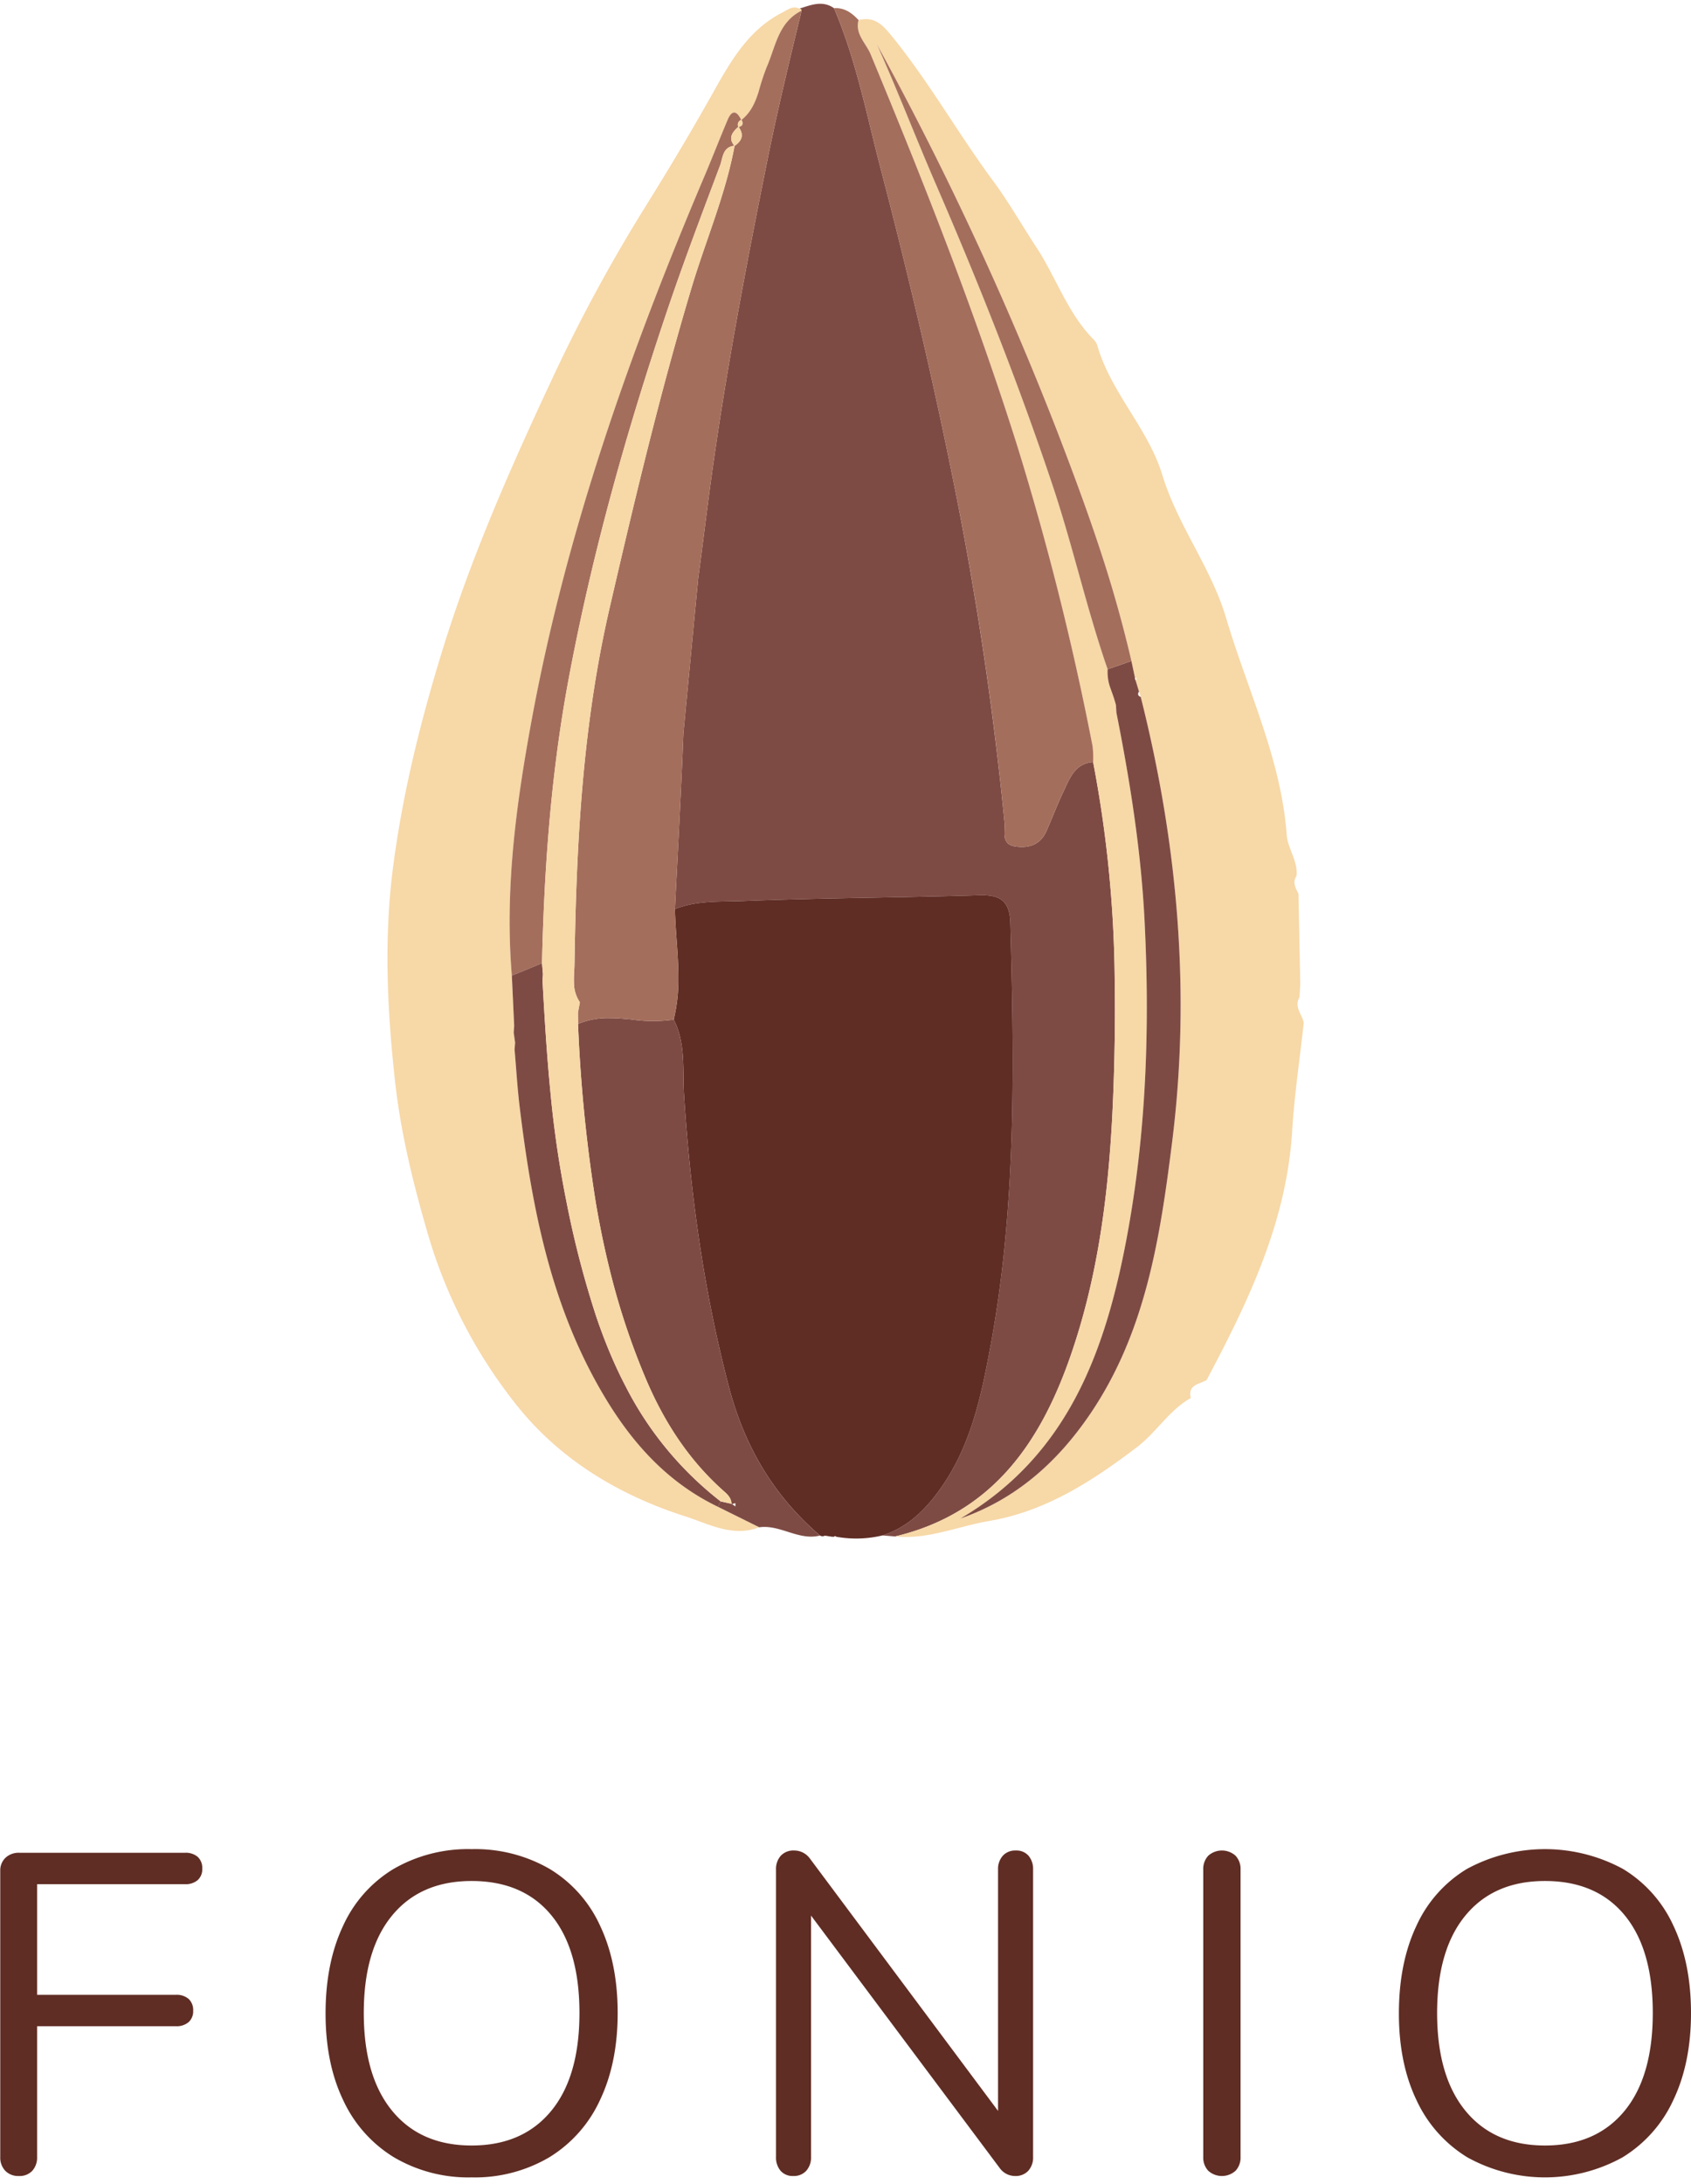 <svg id="Layer_1" data-name="Layer 1" xmlns="http://www.w3.org/2000/svg" viewBox="7.483 14.087 407.792 526.389"><defs><style>.cls-1{fill:#5f2d24;}.cls-2{fill:none;}.cls-3{fill:#7e4b44;}.cls-4{fill:#f7d8a7;}.cls-5{fill:#a46e5c;}</style></defs><path class="cls-1" d="M8.75,537.275a4.63,4.63,0,0,1-1.207-3.346V465.023a4.201,4.201,0,0,1,1.262-3.183,4.639,4.639,0,0,1,3.347-1.207H52.09a4.437,4.437,0,0,1,3.072.987A3.646,3.646,0,0,1,56.26,464.474a3.503,3.503,0,0,1-1.097,2.743,4.432,4.432,0,0,1-3.072.988H16.43v26.662h33.466a4.427,4.427,0,0,1,3.072.988,3.644,3.644,0,0,1,1.097,2.853,3.504,3.504,0,0,1-1.097,2.743,4.437,4.437,0,0,1-3.072.987h-33.466v31.491a4.767,4.767,0,0,1-1.152,3.346,4.169,4.169,0,0,1-3.237,1.263A4.344,4.344,0,0,1,8.75,537.275Z"/><path class="cls-1" d="M102.508,534.04a31.684,31.684,0,0,1-12.234-13.716q-4.279-8.888-4.279-20.957,0-12.179,4.224-21.122a30.946,30.946,0,0,1,12.18-13.716,35.888,35.888,0,0,1,18.817-4.772,35.892,35.892,0,0,1,18.818,4.772,30.966,30.966,0,0,1,12.179,13.716q4.223,8.945,4.224,21.012,0,12.073-4.279,21.013a31.633,31.633,0,0,1-12.234,13.771,35.346,35.346,0,0,1-18.708,4.828A35.339,35.339,0,0,1,102.508,534.04Zm37.855-11.137q6.856-8.285,6.857-23.647,0-15.359-6.803-23.59-6.805-8.229-19.202-8.229-12.29,0-19.147,8.284-6.859,8.285-6.858,23.535,0,15.253,6.858,23.591,6.856,8.341,19.147,8.34Q133.504,531.187,140.363,522.903Z"/><path class="cls-1" d="M255.518,461.347a4.928,4.928,0,0,1,1.098,3.347v69.236a4.763,4.763,0,0,1-1.153,3.346,4.167,4.167,0,0,1-3.237,1.263,4.57,4.57,0,0,1-3.621-1.867l-45.535-60.897v58.154a4.765,4.765,0,0,1-1.152,3.346,4.029,4.029,0,0,1-3.127,1.263,3.858,3.858,0,0,1-3.072-1.263,4.913,4.913,0,0,1-1.097-3.346V464.694a4.775,4.775,0,0,1,1.152-3.347,4.164,4.164,0,0,1,3.237-1.261,4.676,4.676,0,0,1,3.73,1.865l45.425,60.897v-58.153a4.773,4.773,0,0,1,1.153-3.347,4.028,4.028,0,0,1,3.127-1.261A3.858,3.858,0,0,1,255.518,461.347Z"/><path class="cls-1" d="M298.859,537.275a4.63,4.63,0,0,1-1.207-3.346V464.694a4.639,4.639,0,0,1,1.207-3.347,4.927,4.927,0,0,1,6.584,0,4.647,4.647,0,0,1,1.207,3.347v69.236a4.638,4.638,0,0,1-1.207,3.346,4.922,4.922,0,0,1-6.584,0Z"/><path class="cls-1" d="M361.346,534.04a31.682,31.682,0,0,1-12.234-13.716q-4.279-8.888-4.279-20.957,0-12.179,4.224-21.122a30.954,30.954,0,0,1,12.179-13.716,39.485,39.485,0,0,1,37.636,0,30.966,30.966,0,0,1,12.179,13.716q4.222,8.945,4.224,21.012,0,12.073-4.279,21.013a31.638,31.638,0,0,1-12.233,13.771,38.662,38.662,0,0,1-37.416,0Zm37.854-11.137q6.857-8.285,6.859-23.647,0-15.359-6.803-23.59-6.804-8.229-19.201-8.229-12.291,0-19.147,8.284-6.858,8.285-6.858,23.535,0,15.253,6.858,23.591,6.857,8.341,19.147,8.34Q392.34,531.187,399.2,522.903Z"/><path class="cls-2" d="M282.58,182.066q-.212-.653-.425-1.306C281.784,181.362,281.895,181.807,282.58,182.066Z"/><path class="cls-2" d="M281.346,178.099l.088.289-.088-.289.25-.499s-.421-.263-.43-.269c.003.012.028.396.028.396Z"/><path class="cls-2" d="M280.328,173.396l.008.036-.008-.036q-2.867.998-5.735,1.997Q277.462,174.395,280.328,173.396Z"/><path class="cls-2" d="M154.812,353.215c6.443,10.091,14.536,18.613,25.815,24.04q4.984,2.465,9.968,4.931-4.984-2.466-9.965-4.933C169.349,371.827,161.256,363.305,154.812,353.215Z"/><path class="cls-2" d="M147.038,257.173l-.079.419q.184-.969.368-1.939a8.305,8.305,0,0,1-1.425-4.502,8.306,8.306,0,0,0,1.425,4.502Q147.182,256.414,147.038,257.173Z"/><path class="cls-2" d="M131.68,265.225l.021.153-.017.222.017-.222Z"/><path class="cls-2" d="M200.782,16.662l-0-0c-1.602,6.643-3.213,13.28-4.744,19.938C197.569,29.942,199.18,23.305,200.782,16.662Z"/><path class="cls-2" d="M146.94,257.691l.019-.098.079-.419Z"/><path class="cls-2" d="M274.593,175.393c-3.319-9.571-5.891-19.361-8.65-29.102,2.76,9.741,5.331,19.531,8.649,29.102a11.413,11.413,0,0,0,.768,4.797A11.407,11.407,0,0,1,274.593,175.393Z"/><path class="cls-2" d="M184.822,376.359q-.388.126-.775.252.394.273.788.545Q184.829,376.758,184.822,376.359Z"/><path class="cls-2" d="M146.882,260.87A366.091,366.091,0,0,0,151.158,303.91a366.046,366.046,0,0,1-4.275-43.04,18.451,18.451,0,0,1,7.496-1.405A18.454,18.454,0,0,0,146.882,260.87Z"/><path class="cls-3" d="M172.284,190.874c-.541,14.112-1.341,28.215-2.041,42.321a23.143,23.143,0,0,1,5.316-1.395c.6-.089,1.202-.159,1.806-.216.69-.065,1.382-.112,2.074-.147,2.423-.122,4.855-.099,7.244-.194,18.95-.752,37.928-.801,56.886-1.387,5.11-.158,7.418,1.314,7.566,6.771.919,34.038,1.476,68.079-4.763,101.73-2.209,11.914-4.662,23.952-11.949,34.296-3.242,4.602-6.886,8.414-11.899,10.64a22.845,22.845,0,0,1-2.235.855q1.527.124,3.053.248c23.878-5.687,35.468-23.237,42.717-44.703,7.416-21.96,9.452-44.79,10.087-67.792q.193-6.995.21-13.979.004-3.782-.056-7.561a290.778,290.778,0,0,0-5.204-52.596,6.12,6.12,0,0,0-3.842,1.571,7.173,7.173,0,0,0-.739.795c-.041.051-.085.098-.125.149a10.296,10.296,0,0,0-.636.937c-.055.09-.109.18-.162.271q-.294.508-.558,1.043c-.398.801-.76,1.634-1.142,2.438-1.474,3.1-2.681,6.325-4.077,9.464-1.447,3.255-4.204,4.134-7.445,3.67-3.597-.515-2.424-3.614-2.628-5.678q-3.861-39.243-11.459-77.93c-5.282-26.755-11.514-53.357-18.417-79.742-3.391-12.961-5.928-26.264-11.262-38.695-2.812-1.972-5.583-.744-8.358.109a.501.501,0,0,1,.535.464l.001.029-0.0 0.0 0.0 0c-1.602,6.643-3.213,13.28-4.745,19.937q-.766,3.329-1.502,6.666-.98,4.45-1.887,8.92c-5.258,26.01-10.213,52.06-13.8,78.357-1.042,7.638-1.947,15.295-2.994,22.932"/><path class="cls-1" d="M222.524,383.294c5.013-2.226,8.657-6.038,11.899-10.64,7.287-10.344,9.741-22.382,11.949-34.296,6.238-33.651,5.682-67.693,4.763-101.73-.147-5.458-2.455-6.929-7.566-6.771-18.959.586-37.936.635-56.886,1.387-2.389.095-4.82.071-7.244.194-.692.035-1.384.082-2.074.147-.604.057-1.206.128-1.806.216a23.141,23.141,0,0,0-5.316,1.395c.087,3.733.443,7.469.662,11.204.073,1.245.13,2.49.158,3.734q.019.859.017,1.717a41.134,41.134,0,0,1-1.123,9.976c2.966,5.807,2.1,12.175,2.495,18.31,1.527,23.707,4.742,47.063,10.795,70.138,3.8,14.489,10.796,26.29,21.975,35.9a1.178,1.178,0,0,0,1.184.026l1.715.263.471.014a.333.333,0,0,1,.55-.012,27.17,27.17,0,0,0,11.146-.317l0-0h-0A22.838,22.838,0,0,0,222.524,383.294Z"/><path class="cls-2" d="M179.439,231.436c-.692.035-1.384.082-2.074.147"/><path class="cls-1" d="M175.559,231.799a23.143,23.143,0,0,0-5.316,1.395v0A23.141,23.141,0,0,1,175.559,231.799Z"/><path class="cls-2" d="M177.365,231.583c-.604.057-1.206.128-1.806.216"/><path class="cls-1" d="M220.288,384.149h0a22.845,22.845,0,0,0,2.235-.855A22.838,22.838,0,0,1,220.288,384.149Z"/><path class="cls-4" d="M320.609,229.474c-.679-1.357-1.507-2.697-.481-4.247.423-3.605-2.104-6.569-2.35-9.916-1.355-18.42-9.471-34.9-14.6-52.236-3.604-12.183-11.685-22.327-15.362-34.423-3.46-11.383-12.477-19.932-15.736-31.391a4.116,4.116,0,0,0-1.082-1.572c-6.149-6.334-8.86-14.822-13.621-22.054-3.431-5.212-6.671-10.913-10.289-15.794-8.421-11.364-15.38-23.725-24.287-34.744-2.398-2.967-4.311-5.129-8.278-4.174-.895,3.389,1.801,5.563,2.909,8.229,12.936,31.12,25.317,62.45,35.435,94.617a687.041,687.041,0,0,1,18.094,72.155,23.258,23.258,0,0,1,.133,3.839l.002-0a290.907,290.907,0,0,1,5.203,52.598q.061,3.778.056,7.561-.008,6.983-.21,13.979c-.635,23.002-2.671,45.832-10.087,67.792-7.249,21.466-18.839,39.016-42.717,44.703,7.873.808,15.087-2.429,22.619-3.712,13.643-2.324,24.812-9.537,35.62-17.74,4.765-3.616,7.821-8.943,13.069-11.914-.776-3.244,2.061-3.303,3.81-4.321,10.022-18.884,19.272-37.992,20.621-59.91.539-8.762,1.853-17.477,2.814-26.213-.414-2.044-2.403-3.825-1.028-6.167q.09-1.587.181-3.174m-30.908,38.163c-2.861,22.735-6.308,45.614-19.678,65.353-7.881,11.635-17.86,20.588-31.345,25.306,25.695-15.117,34.83-39.902,40.008-67.259,4.814-25.428,5.665-51.027,4.38-76.751-.317-6.342-.888-12.654-1.651-18.943-1.273-10.481-3.081-20.897-5.143-31.27q-.055-.91-.109-1.82a31.838,31.838,0,0,0-1.014-3.176q-.115-.329-.227-.658a11.413,11.413,0,0,1-.768-4.797c-3.318-9.571-5.89-19.361-8.649-29.102-.92-3.247-1.861-6.489-2.857-9.715q-.854-2.765-1.769-5.514c-8.232-24.635-17.803-48.707-28.12-72.519-4.85-11.193-9.226-22.592-14.23-33.74a788.289,788.289,0,0,1,43.363,92.962c4.388,11.379,8.631,22.81,12.253,34.443q1.877,6.029,3.494,12.143.484,1.821.943,3.65.337,1.346.669,2.693.33,1.348.639,2.703h-0l.008.036q.414,1.949.83,3.894l0.0.005c.008.005.43.269.43.269l-.25.499.088.289q.36,1.186.721,2.372l-0.0.001q.212.653.425,1.306c8.912,35.332,12.11,71.182,7.56,107.342Z"/><path class="cls-4" d="M276.3,250.362a290.907,290.907,0,0,0-5.203-52.598l-.002 0v.001A290.779,290.779,0,0,1,276.3,250.362Z"/><path class="cls-4" d="M276.3,250.362q.061,3.778.056,7.561Q276.36,254.14,276.3,250.362Z"/><path class="cls-4" d="M154.812,353.215q-.644-1.009-1.267-2.039-1.424-2.353-2.746-4.802c-11.029-20.373-15.206-42.659-17.976-65.312-.142-1.163-.266-2.327-.378-3.494-.336-3.499-.565-7.01-.872-10.512q.055-.728.111-1.456l.017-.222-.021-.153q-.157-1.125-.316-2.25.056-.824.114-1.649-.281-6.052-.562-12.104c-1.731-20.647.992-40.976,4.702-61.183,8.365-45.563,23.689-88.942,41.73-131.447,1.916-4.514,3.69-9.089,5.599-13.606,1.056-2.499,2.215-2.228,3.282-.001.017-.008.027-.02.045-.029.007.012.011.023.018.036.242-.193.472-.391.688-.596.01-.01.019-.021.029-.031a10.202,10.202,0,0,0,1.178-1.353,11.898,11.898,0,0,0,.931-1.517,16.357,16.357,0,0,0,.724-1.617c.214-.552.406-1.115.585-1.683a57.794,57.794,0,0,1,1.946-5.939c2.17-4.926,2.776-10.812,8.408-13.594a.501.501,0,0,0-.507-.495l-.029.001 0-0c-1.635-.772-2.8.27-4.137.954-8.188,4.188-12.526,11.902-16.699,19.345-5.181,9.24-10.639,18.38-16.211,27.304a391.669,391.669,0,0,0-22.457,41.398c-10.027,21.428-19.647,43.126-26.652,65.912-5.266,17.126-9.527,34.329-11.828,52.078-2.23,17.202-1.392,34.433.483,51.487,1.361,12.377,4.348,24.608,7.882,36.716a120.279,120.279,0,0,0,21.234,41.124c10.496,13.306,24.801,21.919,40.885,27.069,5.658,1.812,11.428,5.092,17.85,2.631q-4.984-2.466-9.968-4.931C169.348,371.828,161.256,363.305,154.812,353.215Z"/><path class="cls-4" d="M200.782,16.662l0-0a.501.501,0,0,0-.507-.495l-.029.001-0.0 0a.501.501,0,0,1,.536.464Z"/><path class="cls-5" d="M238.282,134.496q7.626,38.626,11.459,77.93c.203,2.064-.969,5.163,2.628,5.678,3.241.464,5.998-.415,7.445-3.67,1.396-3.139,2.603-6.364,4.077-9.464.383-.804.745-1.637,1.142-2.438q.265-.534.558-1.043c.053-.092.107-.182.162-.271a10.294,10.294,0,0,1,.636-.937c.04-.052.084-.099.125-.149a7.173,7.173,0,0,1,.739-.795,6.126,6.126,0,0,1,3.842-1.573,23.258,23.258,0,0,0-.133-3.839A687.04,687.04,0,0,0,252.868,121.77c-10.118-32.166-22.499-63.496-35.435-94.617-1.108-2.666-3.804-4.841-2.909-8.229-1.604-1.719-3.4-3.041-5.92-2.865,5.334,12.431,7.871,25.734,11.262,38.695C226.768,81.139,233,107.742,238.282,134.496Z"/><path class="cls-2" d="M266.515,200.132c-.041.051-.085.098-.125.149"/><path class="cls-5" d="M271.095,197.766v-.002a6.126,6.126,0,0,0-3.842,1.573A6.12,6.12,0,0,1,271.095,197.766Z"/><path class="cls-2" d="M265.753,201.218c-.055.09-.109.18-.162.271"/><path class="cls-3" d="M183.246,348.273c-6.053-23.075-9.267-46.431-10.795-70.138-.395-6.135.471-12.503-2.495-18.31a35.546,35.546,0,0,1-10.117-.026c-1.462-.139-2.923-.271-4.381-.317q-.541-.017-1.081-.017a18.451,18.451,0,0,0-7.496,1.405,366.047,366.047,0,0,0,4.275,43.04q.514,3.034,1.106,6.053,1.054,5.367,2.383,10.682a173.209,173.209,0,0,0,8.755,26.166c4.276,9.966,10.04,18.904,18.141,26.226,1.073.97,2.291,1.856,2.354,3.492l.047.01.104.072q.388-.126.775-.252l.012.797q-.394-.273-.788-.545l-.139.045c0-.045-.01-.083-.012-.127q-1.314-.292-2.629-.585-.318.653-.638,1.308,4.98,2.469,9.965,4.933c5.06-.697,9.485,3.285,14.626,1.988C194.043,374.563,187.047,362.762,183.246,348.273Z"/><path class="cls-3" d="M183.944,376.539l-.035.117.139-.045-.104-.072-.047-.01v0Z"/><path class="cls-5" d="M175.853,153.475c1.048-7.637,1.952-15.294,2.994-22.932,3.587-26.297,8.542-52.347,13.8-78.357q.904-4.471,1.887-8.92.735-3.337,1.502-6.666C197.569,29.942,199.18,23.305,200.782,16.662v-0c-5.632,2.783-6.237,8.668-8.408,13.594a57.793,57.793,0,0,0-1.946,5.939c-.179.569-.371,1.131-.585,1.683a16.355,16.355,0,0,1-.724,1.617,11.893,11.893,0,0,1-.931,1.517,10.199,10.199,0,0,1-1.178,1.353c-.01.01-.019.021-.029.031-.215.205-.446.404-.688.596.498.875.303,1.458-.701,1.698a4.141,4.141,0,0,1,.678,1.297c.361,1.274-.285,2.341-1.642,3.264v0q-.306,1.647-.676,3.274-.368,1.628-.791,3.239-.566,2.166-1.211,4.308c-2.352,7.858-5.347,15.523-7.701,23.381-7.636,25.485-13.781,51.31-19.768,77.23-6.536,28.299-8.023,56.867-8.454,85.641-.006.39-.022.783-.041,1.178s-.042.792-.061,1.19c-.019.398-.036.796-.042,1.194q-.005.299-.002.596c.003.223.009.446.022.669a8.305,8.305,0,0,0,1.425,4.502q-.184.969-.368,1.939l-.029.154-.073.385q.013,1.369.025,2.738a18.453,18.453,0,0,1,7.497-1.405q.54-.001,1.081.017c1.458.046,2.919.179,4.381.317a35.546,35.546,0,0,0,10.117.026,41.134,41.134,0,0,0,1.123-9.976q.003-.858-.017-1.717c-.027-1.244-.085-2.489-.158-3.734-.219-3.735-.575-7.471-.662-11.204l0-0c.7-14.106,1.501-28.208,2.041-42.321"/><path class="cls-5" d="M146.93,257.747l.029-.154-.019.098Z"/><path class="cls-5" d="M170.905,244.399c-.219-3.735-.575-7.471-.662-11.204v-0l-0.0 0C170.33,236.928,170.686,240.664,170.905,244.399Z"/><path class="cls-2" d="M170.905,244.399c.073,1.245.13,2.49.158,3.734"/><path class="cls-2" d="M186.292,42.993c.242-.193.472-.391.688-.596"/><path class="cls-5" d="M187.009,42.365a10.199,10.199,0,0,0,1.178-1.353A10.203,10.203,0,0,1,187.009,42.365Z"/><path class="cls-5" d="M188.188,41.012a11.893,11.893,0,0,0,.931-1.517A11.898,11.898,0,0,1,188.188,41.012Z"/><path class="cls-5" d="M159.84,259.799c-1.462-.139-2.923-.271-4.381-.317C156.917,259.528,158.378,259.661,159.84,259.799Z"/><path class="cls-3" d="M282.155,180.76l-0-0-.721-2.372-.088-.289-.152-.372s-.024-.384-.028-.396l-.003-.002q-.414-1.949-.828-3.897l-.008-.036q-2.867.998-5.735,1.996a11.407,11.407,0,0,0,.767,4.797q.111.33.227.658a31.838,31.838,0,0,1,1.014,3.176q.055.91.109,1.82c2.062,10.374,3.87,20.789,5.143,31.271.764,6.289,1.334,12.602,1.651,18.943,1.286,25.724.434,51.323-4.38,76.751-5.179,27.357-14.313,52.142-40.008,67.259,13.484-4.718,23.464-13.671,31.345-25.306,13.37-19.739,16.817-42.619,19.678-65.353,4.55-36.16,1.352-72.01-7.56-107.342C281.895,181.807,281.784,181.362,282.155,180.76Z"/><path class="cls-3" d="M276.601,184.024q.054.91.109,1.82c2.062,10.374,3.871,20.789,5.143,31.271-1.273-10.481-3.081-20.897-5.143-31.271Q276.656,184.934,276.601,184.024Z"/><path class="cls-3" d="M282.155,180.76l0-.001q-.361-1.186-.721-2.372.36,1.186.721,2.372Z"/><path class="cls-3" d="M281.166,177.331l-0-.005q-.417-1.944-.83-3.894.414,1.949.828,3.897Z"/><path class="cls-5" d="M280.328,173.396v-0q-.307-1.355-.639-2.702-.33-1.348-.669-2.693-.459-1.829-.943-3.65-1.625-6.111-3.494-12.143c-3.622-11.633-7.866-23.064-12.253-34.443a788.289,788.289,0,0,0-43.363-92.962c5.004,11.148,9.38,22.547,14.23,33.74,10.318,23.812,19.889,47.885,28.12,72.519q.918,2.748,1.769,5.514c.996,3.226,1.937,6.468,2.857,9.715,2.76,9.741,5.331,19.531,8.65,29.102Q277.462,174.395,280.328,173.396Z"/><path class="cls-2" d="M274.583,152.208q1.877,6.029,3.494,12.143"/><path class="cls-5" d="M280.328,173.396h0q-.307-1.355-.639-2.703.33,1.348.639,2.702Z"/><path class="cls-2" d="M279.689,170.694q-.33-1.348-.669-2.693"/><path class="cls-5" d="M139.821,214.063q.444-5.347,1.026-10.681.468-4.267,1.034-8.524,1.134-8.515,2.706-16.986c5.646-30.204,13.94-59.718,23.754-88.805,3.98-11.796,8.417-23.439,12.791-35.098.673-1.794.58-4.45,3.441-4.758-1.553-1.897-.49-3.259.953-4.543a1.232,1.232,0,0,1,.596-1.638q.053-.025.107-.044c-1.067-2.228-2.226-2.498-3.282.001-1.909,4.517-3.683,9.092-5.599,13.606-18.041,42.506-33.365,85.885-41.73,131.447-3.71,20.207-6.433,40.536-4.702,61.183q3.638-1.489,7.276-2.979C138.439,235.49,138.933,224.758,139.821,214.063Z"/><path class="cls-3" d="M158.418,348.335q-1.25-2.386-2.373-4.837-.563-1.225-1.096-2.465c-1.339-3.112-2.546-6.292-3.645-9.526a231.721,231.721,0,0,1-7.183-27.628,253.431,253.431,0,0,1-3.902-26.61q-.328-3.346-.598-6.699c-.544-6.705-.94-13.428-1.305-20.149q.049-.778.098-1.556-.111-1.31-.221-2.62-3.637,1.489-7.276,2.979.281,6.052.562,12.104-.057.824-.113,1.648l.315,2.25.021.153-.017.222q-.055.728-.11,1.456c.307,3.502.536,7.014.872,10.513.112,1.166.235,2.331.378,3.494,2.769,22.653,6.946,44.939,17.976,65.312q1.325,2.447,2.746,4.802.623,1.029,1.267,2.039c6.444,10.09,14.536,18.613,25.818,24.038q.322-.656.638-1.308A82.679,82.679,0,0,1,158.418,348.335Z"/><path class="cls-3" d="M131.478,261.327q-.057.825-.114,1.649.159,1.124.316,2.25-.157-1.125-.315-2.25Q131.422,262.151,131.478,261.327Z"/><path class="cls-3" d="M131.685,265.6q-.056.728-.111,1.456c.307,3.502.537,7.014.872,10.512-.336-3.499-.565-7.01-.872-10.513Q131.629,266.328,131.685,265.6Z"/><path class="cls-2" d="M180.63,377.252q.322-.656.638-1.308"/><path class="cls-2" d="M138.191,246.244l-7.276,2.979"/><path class="cls-2" d="M146.959,257.592l.079-.419"/><path class="cls-2" d="M146.93,257.747l.029-.154"/><path class="cls-4" d="M146.856,258.132l.059-.308.025-.133.098-.517q.144-.76.288-1.52a8.306,8.306,0,0,1-1.425-4.502c-.012-.222-.019-.445-.022-.669q-.004-.298.002-.596c.007-.398.023-.797.042-1.194.019-.398.042-.795.061-1.19.019-.395.035-.788.041-1.178.431-28.774,1.917-57.342,8.454-85.641,5.987-25.92,12.133-51.745,19.768-77.23,2.354-7.858,5.349-15.523,7.701-23.381q.641-2.143,1.211-4.308.421-1.612.791-3.239.368-1.628.676-3.274l-.014.011c-.015-.018-.025-.035-.04-.052-2.861.308-2.768,2.964-3.441,4.758-4.374,11.659-8.811,23.302-12.791,35.098-9.814,29.087-18.108,58.602-23.754,88.805q-1.583,8.47-2.706,16.986-.567,4.257-1.034,8.524-.585,5.334-1.026,10.681c-.889,10.695-1.382,21.427-1.63,32.181l-0.0 0q.11,1.31.221,2.62-.049.778-.097,1.556c.365,6.722.761,13.444,1.305,20.149q.272,3.353.598,6.699a253.431,253.431,0,0,0,3.902,26.61,231.721,231.721,0,0,0,7.183,27.628c1.099,3.234,2.305,6.414,3.645,9.526q.534,1.24,1.096,2.465,1.125,2.45,2.373,4.837a82.678,82.678,0,0,0,22.85,27.609l-0.0 0q1.314.293,2.629.584c-.063-1.636-1.281-2.522-2.354-3.492-8.102-7.322-13.866-16.26-18.141-26.226a173.208,173.208,0,0,1-8.755-26.166q-1.335-5.313-2.383-10.682-.593-3.019-1.106-6.053a366.089,366.089,0,0,1-4.276-43.04Q146.869,259.501,146.856,258.132Z"/><path class="cls-4" d="M183.897,376.529c.002.044.012.082.012.127l.035-.117Z"/><path class="cls-4" d="M183.897,376.529v-0q-1.314-.292-2.629-.584Q182.582,376.237,183.897,376.529Z"/><path class="cls-4" d="M146.856,258.132q.013,1.369.025,2.738-.013-1.369-.025-2.738l.058-.308Z"/><path class="cls-4" d="M146.915,257.824l-.058.308.073-.385.011-.056Z"/><path class="cls-4" d="M138.192,246.244c.248-10.754.741-21.486,1.63-32.181-.889,10.695-1.382,21.427-1.63,32.181Z"/><path class="cls-2" d="M139.821,214.063q.444-5.347,1.026-10.681"/><path class="cls-4" d="M138.315,250.42q.049-.778.098-1.556-.111-1.31-.221-2.62.11,1.31.221,2.62Q138.363,249.642,138.315,250.42Z"/><path class="cls-2" d="M151.304,331.506c1.099,3.234,2.305,6.414,3.645,9.526"/><path class="cls-4" d="M158.418,348.335a82.679,82.679,0,0,0,22.85,27.61l0-0A82.678,82.678,0,0,1,158.418,348.335Z"/><path class="cls-4" d="M156.045,343.498q1.125,2.45,2.373,4.837Q157.168,345.949,156.045,343.498Z"/><path class="cls-2" d="M156.045,343.498q-.563-1.225-1.096-2.465"/><path class="cls-4" d="M139.62,270.569c-.544-6.705-.94-13.427-1.305-20.149q.049-.778.097-1.556-.049.778-.098,1.556C138.68,257.142,139.076,263.864,139.62,270.569Z"/><path class="cls-2" d="M140.218,277.268q-.328-3.346-.598-6.699"/><path class="cls-4" d="M185.535,44.707c-.005-.014-.004-.026-.008-.04-1.442,1.285-2.505,2.647-.953,4.543.022-.002.041-.008.064-.01v0l-.01.051c1.357-.923,2.004-1.99,1.642-3.264a4.141,4.141,0,0,0-.678-1.297C185.571,44.696,185.556,44.703,185.535,44.707Z"/><path class="cls-4" d="M186.27,45.988a4.141,4.141,0,0,0-.678-1.297V44.691A4.141,4.141,0,0,1,186.27,45.988Z"/><path class="cls-4" d="M184.638,49.201v-0l-.005.014Z"/><path class="cls-4" d="M184.632,49.214l-.019.048.014-.011V49.252l.01-.051Z"/><path class="cls-4" d="M184.638,49.201c-.023.002-.042.007-.064.01.014.018.025.034.04.052l.019-.048Z"/><path class="cls-2" d="M184.613,49.262l.019-.048"/><path class="cls-4" d="M185.526,44.667l.032-.029h0l0-0c.014.018.02.035.034.053,1.004-.241,1.198-.823.701-1.698-.015.012-.027.024-.041.036l-.022-.043a1.232,1.232,0,0,0-.747,1.575Q185.502,44.615,185.526,44.667Z"/><path class="cls-4" d="M186.263,42.993l-.012.036c.015-.012.027-.024.041-.036-.015.012-.027.024-.041.036Z"/><path class="cls-4" d="M186.251,43.028c.015-.012.027-.024.041-.036-.007-.012-.011-.023-.018-.036l-.012.036Z"/><path class="cls-4" d="M186.263,42.993l.012-.036c-.018.008-.027.02-.045.029l.022.043Z"/><path class="cls-4" d="M185.558,44.638c.014.018.02.035.034.053v-0c-.013-.018-.02-.035-.034-.053Z"/><path class="cls-4" d="M185.535,44.707c.021-.005.037-.012.057-.017-.013-.018-.02-.035-.034-.053l-.012.035Z"/><path class="cls-4" d="M185.546,44.673l.012-.035-.032.029c.005.014.003.026.008.04Z"/><path class="cls-4" d="M185.558,44.638h-0l-.012.035Z"/></svg>